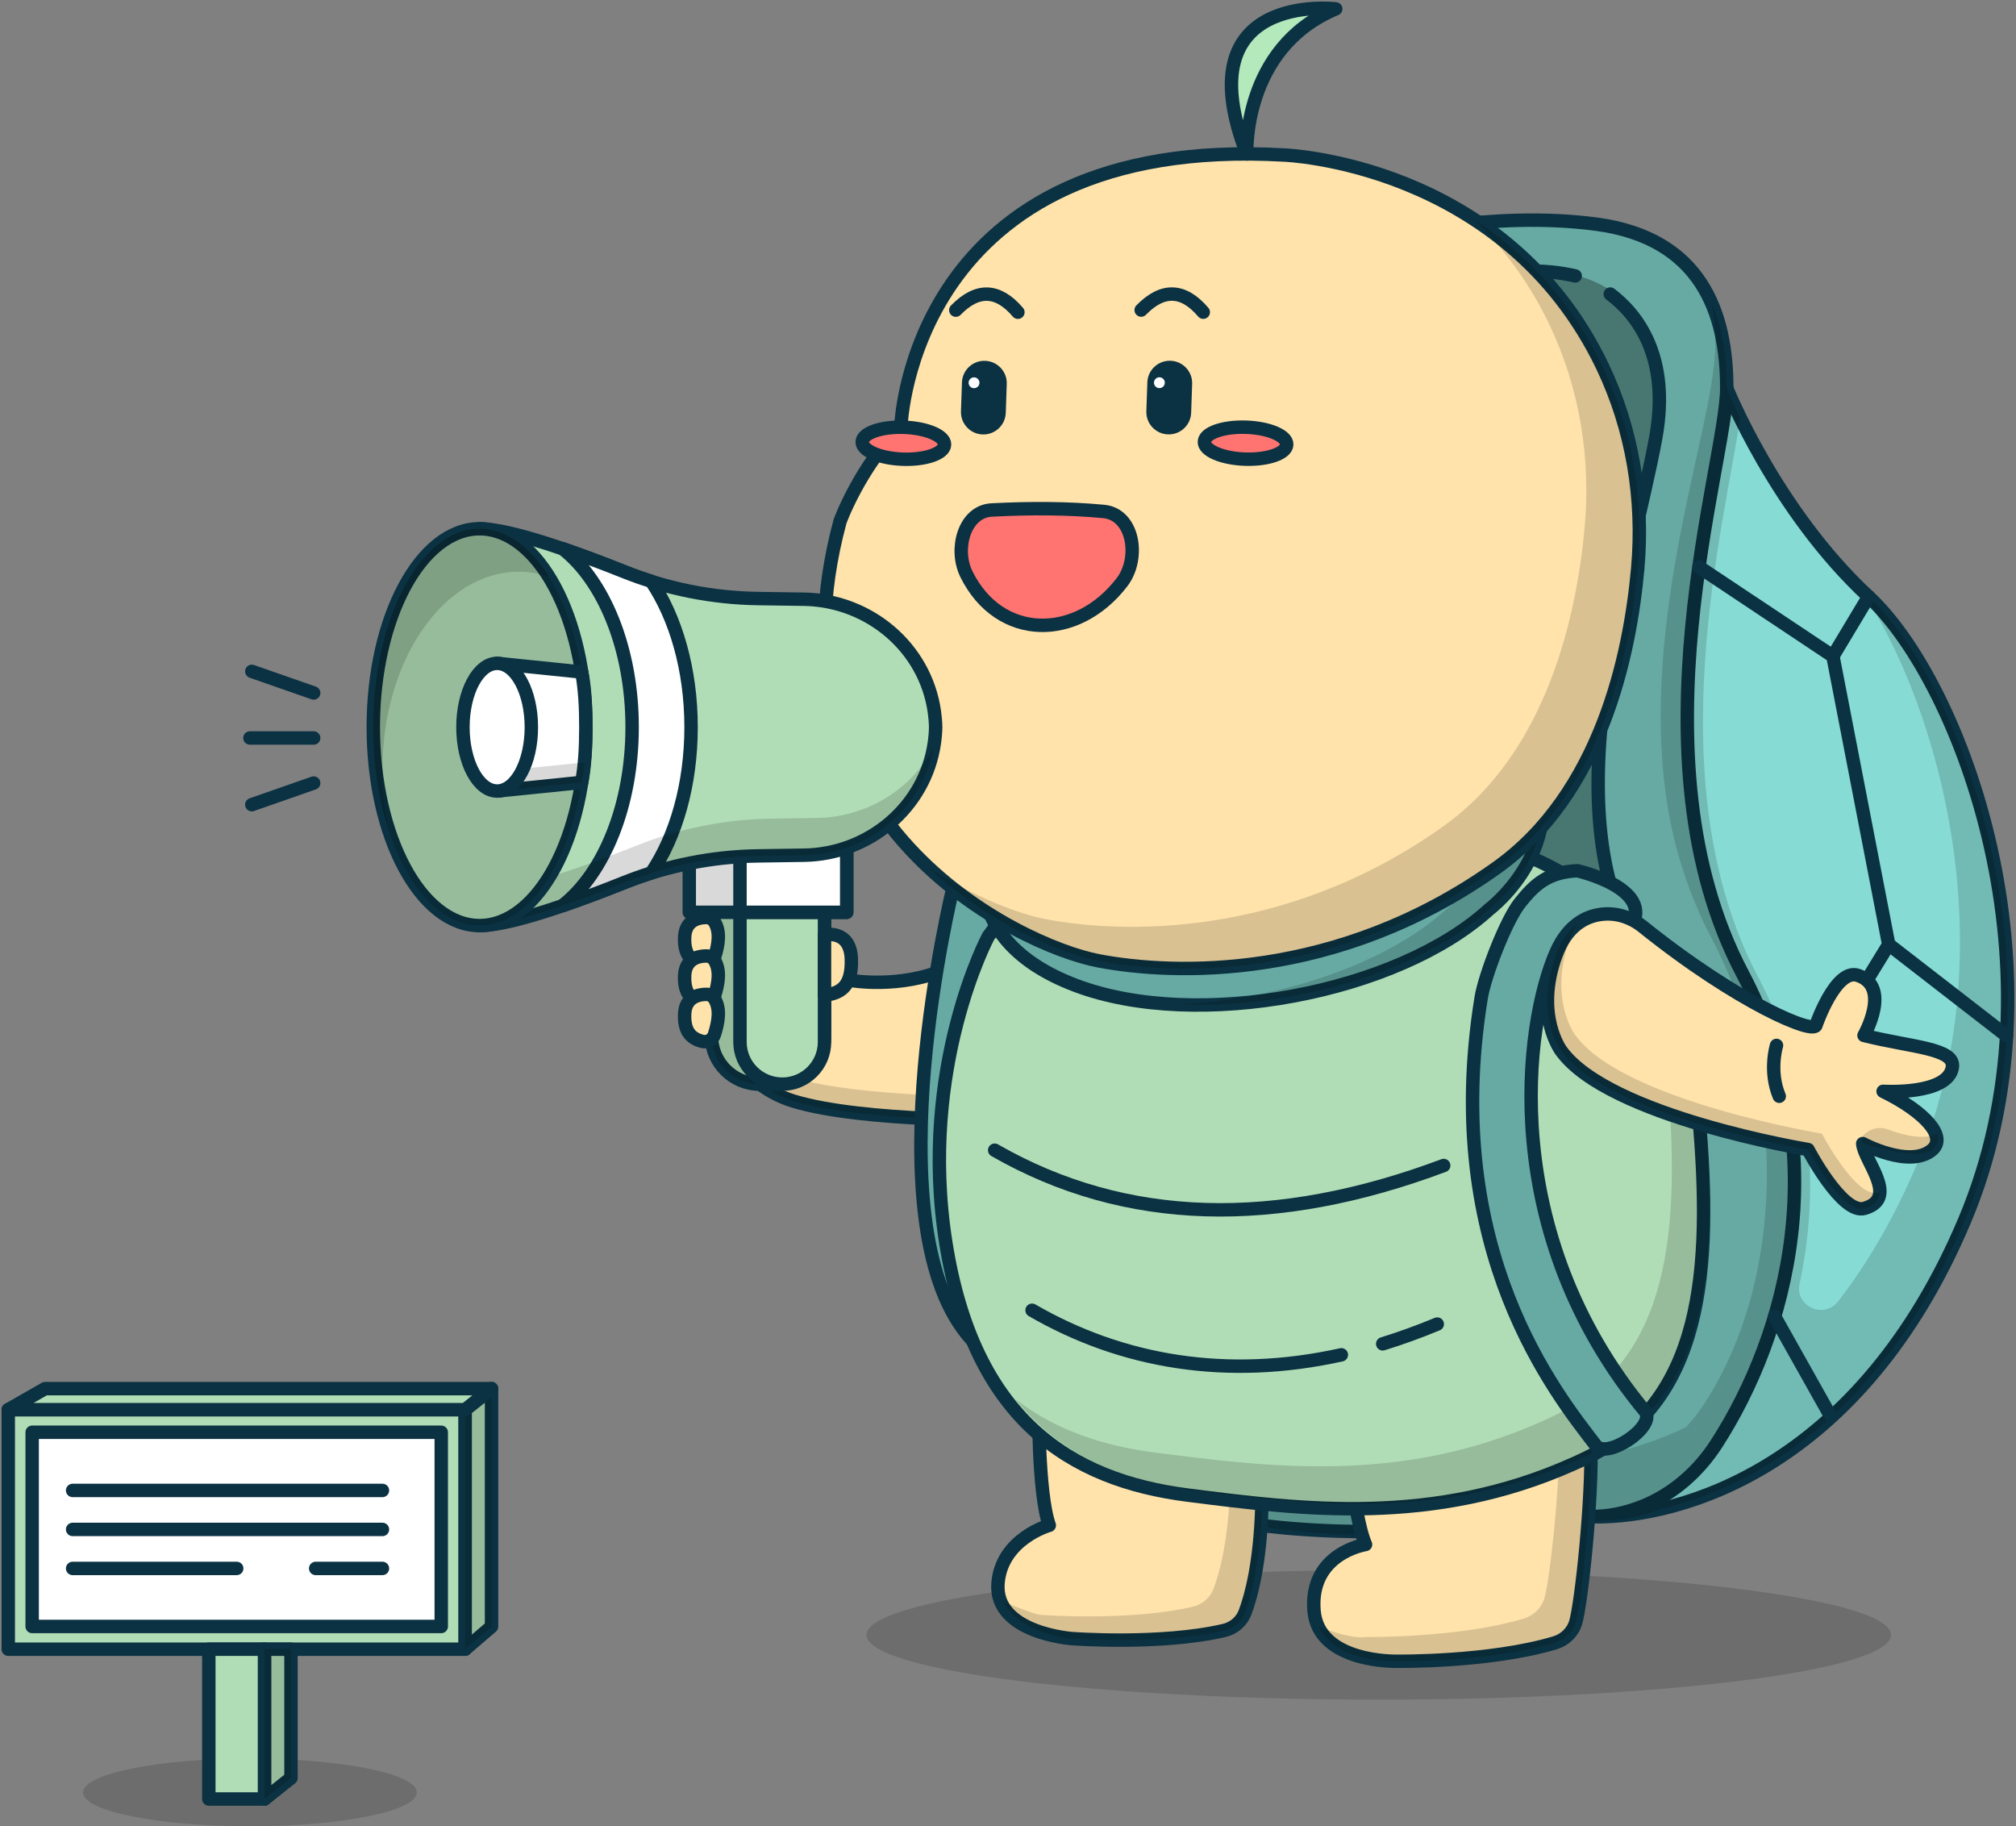<svg width="244" height="221" viewBox="0 0 244 221" fill="none" xmlns="http://www.w3.org/2000/svg">
<rect x="0" y="0" width="244" height="221" fill="#808080" stroke="none"/>
<path d="M103.037 118.648C103.037 118.648 108.902 119.687 114.496 117.267C121.147 114.387 122.596 134.927 122.477 135.528C122.477 135.528 104.464 135.831 96.022 133.243C86.305 130.277 83.435 117.035 89.566 115.871C95.696 114.707 101.952 113.949 103.037 118.653V118.648Z" fill="#FFE3AB" stroke="#0B3242" stroke-width="1.626" stroke-linecap="round" stroke-linejoin="round"/>
<g style="mix-blend-mode:color-burn" opacity="0.15">
<path d="M96.022 133.244C104.464 135.837 122.477 135.529 122.477 135.529C122.504 135.399 122.455 134.3 122.293 132.692C120.372 132.719 103.965 132.844 96.022 130.402C90.428 128.691 87.103 123.575 86.463 119.32C85.643 123.781 89.088 131.128 96.022 133.244Z" fill="black"/>
</g>
<g style="mix-blend-mode:multiply" opacity="0.15">
<path d="M166.874 205.672C201.117 205.672 228.877 202.167 228.877 197.844C228.877 193.52 201.117 190.016 166.874 190.016C132.631 190.016 104.871 193.52 104.871 197.844C104.871 202.167 132.631 205.672 166.874 205.672Z" fill="black"/>
</g>
<path d="M208.992 46.973C208.992 46.973 214.884 61.758 226.158 72.201C237.433 82.644 250.448 117.66 237.791 147.663C225.133 177.66 203.393 183.669 192.976 183.55C184.214 183.452 148.194 172.051 148.156 170.703C148.118 169.355 165.935 40.742 165.935 40.742L208.992 46.973Z" fill="#86DBD4" stroke="#0B3242" stroke-width="1.626" stroke-linecap="round" stroke-linejoin="round"/>
<path d="M198.961 182.222C202.601 180.711 205.618 178.021 207.75 174.713C216.268 161.509 222.361 139.594 210.881 117.783C197.089 91.591 208.976 56.002 208.992 46.966C209.009 37.931 205.932 28.814 193.193 27.125C180.454 25.43 167.352 28.727 167.352 28.727C129.064 57.707 122.841 145.197 132.042 173.776C137.793 191.631 192.336 183.516 192.336 183.516C194.62 183.559 196.823 183.099 198.961 182.216V182.222Z" fill="#66AAA3" stroke="#0B3242" stroke-width="1.626" stroke-linecap="round" stroke-linejoin="round"/>
<path opacity="0.3" d="M186.026 32.83C186.026 32.83 199.476 31.601 200.827 46.31C200.827 46.31 200.111 58.442 197.268 62.952C194.425 67.461 191.788 99.554 194.788 106.646C197.789 113.738 184.095 112.341 184.095 112.341L175.826 89.251L186.026 32.835V32.83Z" fill="black"/>
<g style="mix-blend-mode:color-burn" opacity="0.15">
<path d="M226.159 72.198C225.86 71.921 225.567 71.64 225.28 71.358C234.872 85.829 242.853 115.188 232.013 140.87C229.208 147.518 225.953 152.986 222.48 157.474C220.766 159.683 217.218 158.08 217.804 155.346C220.212 144.162 219.594 131.169 212.774 118.209C200.252 94.421 208.9 62.891 210.609 50.527C209.535 48.329 208.993 46.964 208.993 46.964C209.003 43.456 208.542 39.943 207.229 36.852C207.501 38.53 207.609 40.262 207.604 41.989C207.604 43.148 207.403 44.739 207.094 46.694C205.206 58.468 196.725 83.956 203.714 105.356C204.614 108.112 205.732 110.813 207.104 113.423C209.475 117.927 211.098 122.442 212.107 126.876C215.964 143.913 213.116 159.261 206.361 169.736C205.678 170.797 204.896 171.799 204.039 172.714C197.474 175.848 191.414 176.806 187.204 176.758C180.736 176.682 159.393 170.445 148.661 166.65C148.335 169.124 148.156 170.564 148.162 170.7C148.183 171.561 162.935 176.536 175.854 180.033C161.753 180.905 141.711 180.656 133.692 173.369C133.768 173.65 133.86 173.932 133.947 174.208C135.531 179.134 140.843 182.085 147.695 183.779C165.659 188.202 194.241 183.947 194.241 183.947C196.525 183.99 198.727 183.536 200.865 182.648C200.876 182.648 200.887 182.637 200.898 182.631C212.166 180.06 227.808 171.328 237.797 147.654C250.454 117.656 237.438 82.641 226.164 72.192L226.159 72.198Z" fill="black"/>
</g>
<path d="M194.892 35.586C198.082 37.984 202.195 43.089 200.399 52.964C197.594 68.388 187.551 98 198.25 114.837" stroke="#0B3242" stroke-width="1.626" stroke-linecap="round" stroke-linejoin="round"/>
<path d="M190.649 33.388C190.649 33.388 182.006 31.25 179.516 35.218" stroke="#0B3242" stroke-width="1.626" stroke-linecap="round" stroke-linejoin="round"/>
<path d="M205.628 68.609L221.84 79.404L228.595 114.296L216.447 134.126" stroke="#0B3242" stroke-width="1.626" stroke-linecap="round" stroke-linejoin="round"/>
<path d="M228.595 114.289L242.864 125.344" stroke="#0B3242" stroke-width="1.626" stroke-linecap="round" stroke-linejoin="round"/>
<path d="M221.84 79.403L226.159 72.203" stroke="#0B3242" stroke-width="1.626" stroke-linecap="round" stroke-linejoin="round"/>
<path d="M214.787 159.312L221.498 171.261" stroke="#0B3242" stroke-width="1.626" stroke-linecap="round" stroke-linejoin="round"/>
<path d="M115.326 107.507C115.326 107.507 105.593 147.346 117.014 161.421C130.328 177.825 126.758 107.929 126.758 107.929C126.758 107.929 119.33 97.323 115.321 107.501L115.326 107.507Z" fill="#66AAA3" stroke="#0B3242" stroke-width="1.626" stroke-linecap="round" stroke-linejoin="round"/>
<path d="M126.997 184.578C126.997 184.578 121.262 186.186 120.795 191.535C120.264 197.658 129.78 198.291 129.78 198.291C129.78 198.291 140.447 199.098 148.162 197.306C149.317 197.035 150.278 196.223 150.695 195.113C151.455 193.094 152.508 189.147 152.719 182.44C153.061 171.71 125.722 169.609 125.722 169.609C125.722 169.609 125.597 180.599 126.991 184.573" fill="#FFE3AB"/>
<path d="M126.997 184.578C126.997 184.578 121.262 186.186 120.795 191.535C120.264 197.658 129.78 198.291 129.78 198.291C129.78 198.291 140.447 199.098 148.162 197.306C149.317 197.035 150.278 196.223 150.695 195.113C151.455 193.094 152.508 189.147 152.719 182.44C153.061 171.71 125.722 169.609 125.722 169.609C125.722 169.609 125.597 180.599 126.991 184.573" stroke="#0B3242" stroke-width="1.626" stroke-linecap="round" stroke-linejoin="round"/>
<path d="M165.274 186.901C165.274 186.901 158.498 187.94 159.035 194.88C159.534 201.285 169.077 201.03 169.077 201.03C169.077 201.03 180.265 201.177 188.202 198.8C189.39 198.443 190.345 197.533 190.703 196.347C191.365 194.193 192.76 181.476 192.543 174.465C192.195 163.243 162.963 171.363 162.963 171.363C162.963 171.363 163.554 182.84 165.269 186.901" fill="#FFE3AB"/>
<path d="M165.274 186.901C165.274 186.901 158.498 187.94 159.035 194.88C159.534 201.285 169.077 201.03 169.077 201.03C169.077 201.03 180.265 201.177 188.202 198.8C189.39 198.443 190.345 197.533 190.703 196.347C191.365 194.193 192.76 181.476 192.543 174.465C192.195 163.243 162.963 171.363 162.963 171.363C162.963 171.363 163.554 182.84 165.269 186.901" stroke="#0B3242" stroke-width="1.626" stroke-linecap="round" stroke-linejoin="round"/>
<g style="mix-blend-mode:color-burn" opacity="0.15">
<path d="M150.701 195.123C150.283 196.233 149.322 197.045 148.161 197.316C140.446 199.108 129.78 198.301 129.78 198.301C129.78 198.301 123.578 197.879 121.403 193.802C125.315 195.432 125.966 195.421 125.966 195.421C125.966 195.421 136.638 196.228 144.347 194.436C145.503 194.17 146.463 193.353 146.881 192.243C147.641 190.224 148.693 186.277 148.905 179.57C148.959 177.821 148.281 176.305 147.103 174.984C150.462 176.825 152.822 179.256 152.724 182.455C152.507 189.157 151.46 193.109 150.701 195.129V195.123Z" fill="black"/>
</g>
<g style="mix-blend-mode:color-burn" opacity="0.15">
<path d="M190.708 196.348C190.344 197.533 189.39 198.443 188.201 198.8C180.269 201.177 169.082 201.031 169.082 201.031C169.082 201.031 161.649 201.323 159.604 196.835C163.852 198.492 165.3 198.096 165.3 198.096C165.3 198.096 176.488 198.243 184.42 195.866C185.613 195.514 186.557 194.599 186.921 193.414C187.583 191.259 188.983 178.542 188.76 171.531C188.733 170.725 188.559 170.016 188.25 169.398C190.778 170.254 192.455 171.818 192.536 174.46C192.753 181.476 191.359 194.188 190.697 196.342L190.708 196.348Z" fill="black"/>
</g>
<path d="M196.649 173.506C195.303 174.595 193.784 175.553 192.075 176.381C191.506 176.657 190.941 176.922 190.377 177.171C173.439 184.74 157.515 182.677 143.745 180.923C129.514 179.115 117.865 171.714 114.485 150.444C111.105 129.174 119.628 113.29 119.628 113.29C131.293 97.049 155.99 98.386 180.096 102.3C184.55 103.026 188.641 105.148 192.124 107.681C194.039 109.067 195.77 110.583 197.278 112.056C197.322 112.093 197.36 112.137 197.403 112.175C201.597 116.289 204.196 121.741 204.858 127.571C207.109 147.364 207.728 164.595 196.654 173.506H196.649Z" fill="#B1DDB6" stroke="#0B3242" stroke-width="1.626" stroke-linecap="round" stroke-linejoin="round"/>
<g style="mix-blend-mode:color-burn" opacity="0.15">
<path d="M197.376 172.94C196.031 174.028 194.506 174.987 192.803 175.815C192.233 176.091 191.663 176.356 191.105 176.6C174.161 184.174 158.242 182.106 144.467 180.352C135.938 179.269 128.337 176.178 122.89 169.291C127.707 173.065 133.551 174.981 139.899 175.788C153.674 177.542 169.598 179.605 186.536 172.036C187.101 171.782 187.665 171.522 188.234 171.246C189.938 170.418 191.463 169.459 192.808 168.371C203.882 159.466 203.263 142.234 201.006 122.441C200.458 117.591 198.559 113 195.526 109.227C196.405 109.974 197.225 110.732 197.995 111.479C198.033 111.522 198.076 111.56 198.114 111.603C202.308 115.718 204.912 121.175 205.574 127C207.826 146.792 208.45 164.029 197.376 172.929V172.94Z" fill="black"/>
</g>
<path d="M197.392 112.172C197.392 112.172 191.446 108.15 188.332 115.247C184.523 123.914 181.159 149.131 199.145 170.835C200.398 172.719 194.343 176.73 193.09 174.847C188.484 168.816 174.296 151.438 179.266 120.753C179.7 118.057 182.271 111.366 183.98 109.233C185.69 107.1 187.285 105.54 190.898 105.367C190.898 105.367 200.333 107.489 197.403 112.172" fill="#66AAA3"/>
<path d="M197.392 112.172C197.392 112.172 191.446 108.15 188.332 115.247C184.523 123.914 181.159 149.131 199.145 170.835C200.398 172.719 194.343 176.73 193.09 174.847C188.484 168.816 174.296 151.438 179.266 120.753C179.7 118.057 182.271 111.366 183.98 109.233C185.69 107.1 187.285 105.54 190.898 105.367C190.898 105.367 200.333 107.489 197.403 112.172" stroke="#0B3242" stroke-width="1.626" stroke-linecap="round" stroke-linejoin="round"/>
<path d="M119.33 102.667C119.33 102.667 115.5 113.684 130.176 119.238C144.847 124.798 169.164 120.18 180.253 110.024C180.253 110.024 191.56 101.562 184.323 89.295C175.137 73.725 120.573 72.751 119.33 102.667Z" fill="#66AAA3" stroke="#0B3242" stroke-width="1.626" stroke-linecap="round" stroke-linejoin="round"/>
<g style="mix-blend-mode:color-burn" opacity="0.15">
<path d="M180.248 110.021C171.892 117.676 156.017 122.185 142.421 121.557C154.683 121.01 167.747 116.717 175.061 110.021C175.061 110.021 186.368 101.559 179.13 89.286C175.446 83.044 164.459 79.146 152.545 78.648C166.337 78.069 180.106 82.14 184.317 89.286C191.554 101.559 180.248 110.021 180.248 110.021Z" fill="black"/>
</g>
<path d="M109.049 51.485C109.049 51.485 110.259 16.188 155.405 18.759C155.405 18.759 182.152 19.674 193.953 44.344C197.582 51.94 198.966 60.407 198.217 68.792C197.268 79.371 193.719 96.05 181.143 105.01C161.801 118.793 141.922 117.987 132.938 116.265C123.286 114.414 91.899 99.391 101.67 63.097C101.67 63.097 103.954 56.725 109.049 51.485Z" fill="#FFE3AB" stroke="#0B3242" stroke-width="1.626" stroke-linecap="round" stroke-linejoin="round"/>
<g style="mix-blend-mode:color-burn" opacity="0.15">
<path d="M198.217 68.798C197.268 79.371 193.714 96.056 181.143 105.015C161.801 118.799 141.922 117.992 132.938 116.27C128.565 115.431 119.743 111.891 112.293 104.902C117.893 108.605 123.367 110.613 126.519 111.219C135.509 112.941 155.383 113.753 174.725 99.964C187.296 91.005 190.849 74.32 191.799 63.747C192.548 55.366 191.164 46.894 187.534 39.299C185.006 34.009 181.789 29.814 178.295 26.484C184.154 30.274 189.927 35.926 193.953 44.355C197.582 51.95 198.966 60.417 198.217 68.803V68.798Z" fill="black"/>
</g>
<path d="M115.684 37.529C118.283 34.866 120.784 34.952 123.198 37.783" stroke="#0B3242" stroke-width="1.626" stroke-linecap="round" stroke-linejoin="round"/>
<path d="M116.954 69.456C120.974 77.598 130.371 77.55 135.802 70.447C138.021 67.545 137.218 62.234 133.578 61.893C129.243 61.487 124.734 61.471 120.025 61.715C116.693 61.888 115.484 66.473 116.959 69.456H116.954Z" fill="#FF7471" stroke="#0B3242" stroke-width="1.626" stroke-linecap="round" stroke-linejoin="round"/>
<path d="M114.321 53.807C114.358 52.74 112.156 51.8 109.404 51.706C106.652 51.611 104.391 52.4 104.355 53.467C104.318 54.534 106.52 55.475 109.272 55.569C112.024 55.663 114.284 54.874 114.321 53.807Z" fill="#FF7471" stroke="#0B3242" stroke-width="1.626" stroke-linecap="round" stroke-linejoin="round"/>
<path d="M161.665 1.074C161.665 1.074 143.267 -1.135 150.901 18.63C150.901 18.63 150.293 5.849 161.665 1.074Z" fill="#B3E9BB" stroke="#0B3242" stroke-width="1.626" stroke-linecap="round" stroke-linejoin="round"/>
<path d="M167.352 162.619C169.527 161.948 171.73 161.152 173.954 160.227" stroke="#0B3242" stroke-width="1.626" stroke-linecap="round" stroke-linejoin="round"/>
<path d="M124.913 158.555C135.775 164.851 148.509 167.011 162.344 163.947" stroke="#0B3242" stroke-width="1.626" stroke-linecap="round" stroke-linejoin="round"/>
<path d="M120.388 139.188C136.268 148.299 154.46 148.634 174.735 141.039" stroke="#0B3242" stroke-width="1.626" stroke-linecap="round" stroke-linejoin="round"/>
<path d="M121.85 46.461C121.901 44.967 120.728 43.714 119.231 43.663C117.733 43.612 116.478 44.782 116.427 46.276L116.307 49.776C116.255 51.27 117.428 52.523 118.925 52.574C120.423 52.625 121.678 51.455 121.73 49.961L121.85 46.461Z" fill="#0B3242"/>
<path d="M117.888 46.974C118.251 46.974 118.545 46.681 118.545 46.319C118.545 45.957 118.251 45.664 117.888 45.664C117.525 45.664 117.231 45.957 117.231 46.319C117.231 46.681 117.525 46.974 117.888 46.974Z" fill="white"/>
<path d="M138.119 37.521C140.718 34.858 143.219 34.944 145.633 37.776" stroke="#0B3242" stroke-width="1.626" stroke-linecap="round" stroke-linejoin="round"/>
<path d="M155.735 53.799C155.771 52.733 153.57 51.792 150.818 51.698C148.066 51.604 145.805 52.392 145.768 53.459C145.732 54.526 147.933 55.467 150.685 55.561C153.437 55.655 155.698 54.866 155.735 53.799Z" fill="#FF7471" stroke="#0B3242" stroke-width="1.626" stroke-linecap="round" stroke-linejoin="round"/>
<path d="M144.288 46.453C144.339 44.959 143.166 43.706 141.669 43.655C140.171 43.604 138.916 44.774 138.865 46.268L138.745 49.768C138.693 51.262 139.866 52.515 141.363 52.566C142.861 52.617 144.116 51.448 144.167 49.953L144.288 46.453Z" fill="#0B3242"/>
<path d="M140.323 46.966C140.685 46.966 140.979 46.673 140.979 46.311C140.979 45.95 140.685 45.656 140.323 45.656C139.96 45.656 139.666 45.95 139.666 46.311C139.666 46.673 139.96 46.966 140.323 46.966Z" fill="white"/>
<path d="M93.966 131.195H91.943C88.725 131.195 86.11 128.591 86.11 125.376V110.304H99.793V125.376C99.793 128.586 97.184 131.195 93.961 131.195H93.966Z" fill="#B1DDB6" stroke="#0B3242" stroke-width="1.626" stroke-linecap="round" stroke-linejoin="round"/>
<g style="mix-blend-mode:color-burn" opacity="0.15">
<path d="M93.966 131.195H91.943C88.725 131.195 86.11 128.591 86.11 125.376V110.304H99.793V125.376C99.793 128.586 97.184 131.195 93.961 131.195H93.966Z" fill="black"/>
</g>
<path d="M94.677 131.195C91.856 131.195 89.561 128.911 89.561 126.09V110.304H99.793V126.09C99.793 128.905 97.504 131.195 94.677 131.195Z" fill="#B1DDB6" stroke="#0B3242" stroke-width="1.626" stroke-linecap="round" stroke-linejoin="round"/>
<path d="M102.479 98.375H83.424V110.399H102.479V98.375Z" fill="white"/>
<mask id="mask0_1473_33147" style="mask-type:luminance" maskUnits="userSpaceOnUse" x="83" y="98" width="20" height="13">
<path d="M102.478 98.375H83.424V110.399H102.478V98.375Z" fill="white"/>
</mask>
<g mask="url(#mask0_1473_33147)">
<g style="mix-blend-mode:multiply" opacity="0.15">
<path d="M83.429 110.398H90.428V102.175H83.429V110.398Z" fill="black"/>
</g>
</g>
<path d="M102.479 98.375H83.424V110.399H102.479V98.375Z" stroke="#0B3242" stroke-width="1.626" stroke-linecap="round" stroke-linejoin="round"/>
<path d="M89.561 110.398H102.479V98.375H89.561V110.398Z" fill="white" stroke="#0B3242" stroke-width="1.626" stroke-linecap="round" stroke-linejoin="round"/>
<path d="M58.039 112.012C61.006 111.99 66.757 110.312 75.606 106.787C80.75 104.741 86.224 103.653 91.758 103.572L97.298 103.49C105.165 103.377 111.968 97.676 113.086 89.907C113.178 89.274 113.232 88.635 113.243 88.002C113.232 87.368 113.178 86.735 113.086 86.096C111.968 78.328 105.159 72.627 97.298 72.513L91.758 72.432C86.224 72.351 80.744 71.263 75.606 69.216C66.757 65.692 61.006 64.014 58.039 63.992" fill="#B1DDB6"/>
<path d="M58.039 112.012C61.006 111.99 66.757 110.312 75.606 106.787C80.75 104.741 86.224 103.653 91.758 103.572L97.298 103.49C105.165 103.377 111.968 97.676 113.086 89.907C113.178 89.274 113.232 88.635 113.243 88.002C113.232 87.368 113.178 86.735 113.086 86.096C111.968 78.328 105.159 72.627 97.298 72.513L91.758 72.432C86.224 72.351 80.744 71.263 75.606 69.216C66.757 65.692 61.006 64.014 58.039 63.992" stroke="#0B3242" stroke-width="1.626" stroke-linecap="round" stroke-linejoin="round"/>
<path d="M68.103 109.586C70.295 108.834 72.796 107.903 75.607 106.777C76.67 106.355 77.75 105.97 78.835 105.629C81.797 101.239 83.642 94.964 83.642 87.991C83.642 81.013 81.786 74.733 78.835 70.343C77.75 70.007 76.67 69.628 75.607 69.2C72.791 68.08 70.29 67.148 68.092 66.391C73.078 70.283 76.507 78.49 76.507 87.986C76.507 97.476 73.078 105.678 68.103 109.576V109.586Z" fill="white" stroke="#0B3242" stroke-width="1.626" stroke-linecap="round" stroke-linejoin="round"/>
<g style="mix-blend-mode:multiply" opacity="0.15">
<path d="M58.37 111.998C61.424 111.868 67.078 110.179 75.606 106.785C80.745 104.739 86.224 103.645 91.758 103.569L97.298 103.488C104.964 103.374 111.626 97.955 112.988 90.484C110.286 95.535 104.888 98.892 98.871 98.978L93.332 99.06C87.798 99.141 82.318 100.229 77.18 102.275C72.905 103.986 69.351 105.253 66.486 106.114C64.3 109.66 61.468 111.852 58.364 111.998H58.37Z" fill="black"/>
</g>
<path d="M70.908 87.994C70.908 101.258 65.146 112.004 58.044 112.004C50.937 112.004 45.18 101.252 45.18 87.994C45.18 74.731 50.942 63.984 58.044 63.984C65.151 63.984 70.908 74.736 70.908 87.994Z" fill="#B1DDB6" stroke="#0B3242" stroke-width="1.626" stroke-linecap="round" stroke-linejoin="round"/>
<g style="mix-blend-mode:color-burn" opacity="0.15">
<path d="M70.908 87.994C70.908 101.258 65.146 112.004 58.044 112.004C50.937 112.004 45.18 101.252 45.18 87.994C45.18 74.731 50.942 63.984 58.044 63.984C65.151 63.984 70.908 74.736 70.908 87.994Z" fill="black"/>
</g>
<g style="mix-blend-mode:color-burn" opacity="0.15">
<path d="M47.079 100.578C46.558 98.255 46.282 95.776 46.282 93.199C46.282 79.941 53.671 69.189 62.791 69.189C64.039 69.189 65.249 69.39 66.416 69.774C64.164 66.168 61.24 63.992 58.039 63.992C50.937 63.992 45.175 74.738 45.175 88.002C45.175 92.609 45.869 96.918 47.079 100.578Z" fill="black"/>
</g>
<path d="M60.17 80.273V95.724L70.403 94.679C70.799 92.59 70.907 90.343 70.907 87.999C70.907 85.66 70.804 83.413 70.408 81.324L60.176 80.273H60.17Z" fill="white" stroke="#0B3242" stroke-width="1.626" stroke-linecap="round" stroke-linejoin="round"/>
<g style="mix-blend-mode:multiply" opacity="0.15">
<path d="M60.638 95.679L70.409 94.678C70.561 93.893 70.664 93.081 70.74 92.258L63.318 93.01C62.656 94.467 61.706 95.452 60.638 95.674V95.679Z" fill="black"/>
</g>
<path d="M60.171 95.724C62.457 95.724 64.311 92.265 64.311 87.999C64.311 83.732 62.457 80.273 60.171 80.273C57.885 80.273 56.031 83.732 56.031 87.999C56.031 92.265 57.885 95.724 60.171 95.724Z" fill="white" stroke="#0B3242" stroke-width="1.626" stroke-linecap="round" stroke-linejoin="round"/>
<path d="M99.793 113.125C99.793 113.125 102.913 112.426 103.038 116.043C103.163 119.659 101.486 120.189 99.793 120.449V113.13V113.125Z" fill="#FFE3AB" stroke="#0B3242" stroke-width="1.626" stroke-linecap="round" stroke-linejoin="round"/>
<path d="M86.49 111.581C86.279 111.224 85.877 111.018 85.459 111.024C84.537 111.034 82.952 111.354 82.866 113.395C82.768 115.625 83.745 116.383 84.976 116.713C85.617 116.881 86.273 116.508 86.474 115.874C86.984 114.266 87.196 112.767 86.49 111.581Z" fill="#FFE3AB" stroke="#0B3242" stroke-width="1.626" stroke-linecap="round" stroke-linejoin="round"/>
<path d="M86.49 116.237C86.279 115.88 85.877 115.674 85.459 115.68C84.537 115.691 82.952 116.01 82.866 118.051C82.768 120.281 83.745 121.039 84.976 121.37C85.617 121.537 86.273 121.164 86.474 120.53C86.984 118.923 87.196 117.423 86.49 116.237Z" fill="#FFE3AB" stroke="#0B3242" stroke-width="1.626" stroke-linecap="round" stroke-linejoin="round"/>
<path d="M86.49 120.886C86.279 120.529 85.877 120.323 85.459 120.328C84.537 120.339 82.952 120.658 82.866 122.699C82.768 124.93 83.745 125.688 84.976 126.018C85.617 126.186 86.273 125.812 86.474 125.179C86.984 123.571 87.196 122.071 86.49 120.886Z" fill="#FFE3AB" stroke="#0B3242" stroke-width="1.626" stroke-linecap="round" stroke-linejoin="round"/>
<path d="M37.964 89.305H30.249" stroke="#0B3242" stroke-width="1.626" stroke-linecap="round" stroke-linejoin="round"/>
<path d="M37.964 94.758L30.477 97.373" stroke="#0B3242" stroke-width="1.626" stroke-linecap="round" stroke-linejoin="round"/>
<path d="M37.964 83.857L30.477 81.242" stroke="#0B3242" stroke-width="1.626" stroke-linecap="round" stroke-linejoin="round"/>
<path d="M188.971 127.184C194.766 135.158 218.828 139.105 218.828 139.105C218.828 139.105 222.957 147.004 225.653 146.229C229.923 145.006 225.566 140.421 225.447 138.385C225.447 138.385 231.138 141.444 233.846 139.143C235.679 137.584 233.021 134.558 227.916 132.062C227.916 132.062 235.728 132.56 236.293 129.182C236.683 126.838 231.415 126.756 225.604 125.3C225.604 125.3 228.974 119.399 224.861 118.03C222.181 117.136 219.815 124.006 219.815 124.006C219.739 125.333 210.364 121.397 198.819 112.129C197.446 111.024 195.688 110.44 193.936 110.629C191.95 110.84 189.633 111.961 188.315 115.599C185.673 122.875 188.977 127.195 188.977 127.195L188.971 127.184Z" fill="#FFE3AB" stroke="#0B3242" stroke-width="1.626" stroke-linecap="round" stroke-linejoin="round"/>
<g style="mix-blend-mode:color-burn" opacity="0.15">
<path d="M188.972 127.187C194.761 135.156 218.823 139.102 218.823 139.102C218.823 139.102 222.957 147.006 225.648 146.232C226.999 145.848 227.482 145.122 227.515 144.251C227.455 144.272 227.395 144.294 227.336 144.31C224.644 145.084 220.51 137.18 220.51 137.18C220.51 137.18 196.448 133.234 190.659 125.259C190.659 125.259 187.35 120.945 189.992 113.669C190.247 112.965 190.54 112.353 190.865 111.828C189.872 112.586 188.966 113.777 188.304 115.591C185.662 122.867 188.972 127.187 188.972 127.187Z" fill="black"/>
</g>
<g style="mix-blend-mode:color-burn" opacity="0.15">
<path d="M233.84 139.145C232.43 140.341 227.243 138.901 225.442 138.387C225.165 137.754 225.469 137.375 225.876 137.066C226.646 136.471 227.65 136.346 228.55 136.687C230.183 137.315 232.695 138.003 234.502 137.207C234.67 137.959 234.459 138.62 233.846 139.145H233.84Z" fill="black"/>
</g>
<path d="M215.014 126.508C215.014 126.508 214.059 129.599 215.345 132.658L215.014 126.508Z" fill="#FFE3AB"/>
<path d="M215.014 126.508C215.014 126.508 214.059 129.599 215.345 132.658" stroke="#0B3242" stroke-width="1.626" stroke-linecap="round" stroke-linejoin="round"/>
<path d="M56.302 170.586H1V199.571H56.302V170.586Z" fill="#B1DDB6" stroke="#0B3242" stroke-width="1.626" stroke-linecap="round" stroke-linejoin="round"/>
<path d="M53.405 173.32H3.892V196.821H53.405V173.32Z" fill="white"/>
<path d="M53.405 173.32H3.892V196.821H53.405V173.32Z" stroke="#0B3242" stroke-width="1.626" stroke-linecap="round" stroke-linejoin="round"/>
<g style="mix-blend-mode:multiply" opacity="0.15">
<path d="M30.248 220.998C41.404 220.998 50.448 219.166 50.448 216.905C50.448 214.645 41.404 212.812 30.248 212.812C19.093 212.812 10.049 214.645 10.049 216.905C10.049 219.166 19.093 220.998 30.248 220.998Z" fill="black"/>
</g>
<path d="M32.023 199.57H25.274V217.701H32.023V199.57Z" fill="#B1DDB6" stroke="#0B3242" stroke-width="1.626" stroke-linecap="round" stroke-linejoin="round"/>
<path d="M32.029 217.701L35.219 215.156V199.57H32.029V217.701Z" fill="#B1DDB6" stroke="#0B3242" stroke-width="1.626" stroke-linecap="round" stroke-linejoin="round"/>
<path d="M56.302 199.568L59.492 196.829V168.039L56.302 170.584V199.568Z" fill="#B1DDB6" stroke="#0B3242" stroke-width="1.626" stroke-linecap="round" stroke-linejoin="round"/>
<g style="mix-blend-mode:color-burn" opacity="0.15">
<path d="M32.029 217.701L35.219 215.156V199.57H32.029V217.701Z" fill="black"/>
</g>
<g style="mix-blend-mode:color-burn" opacity="0.15">
<path d="M56.302 199.568L59.492 196.829V168.039L56.302 170.584V199.568Z" fill="black"/>
</g>
<path d="M56.302 170.584L59.492 168.039H5.46L1 170.584H56.302Z" fill="#B1DDB6" stroke="#0B3242" stroke-width="1.626" stroke-linecap="round" stroke-linejoin="round"/>
<path d="M8.791 180.359H46.287" stroke="#0B3242" stroke-width="1.626" stroke-linecap="round" stroke-linejoin="round"/>
<path d="M8.791 185.078H46.287" stroke="#0B3242" stroke-width="1.626" stroke-linecap="round" stroke-linejoin="round"/>
<path d="M38.208 189.797H46.287" stroke="#0B3242" stroke-width="1.626" stroke-linecap="round" stroke-linejoin="round"/>
<path d="M8.791 189.797H28.648" stroke="#0B3242" stroke-width="1.626" stroke-linecap="round" stroke-linejoin="round"/>
</svg>
